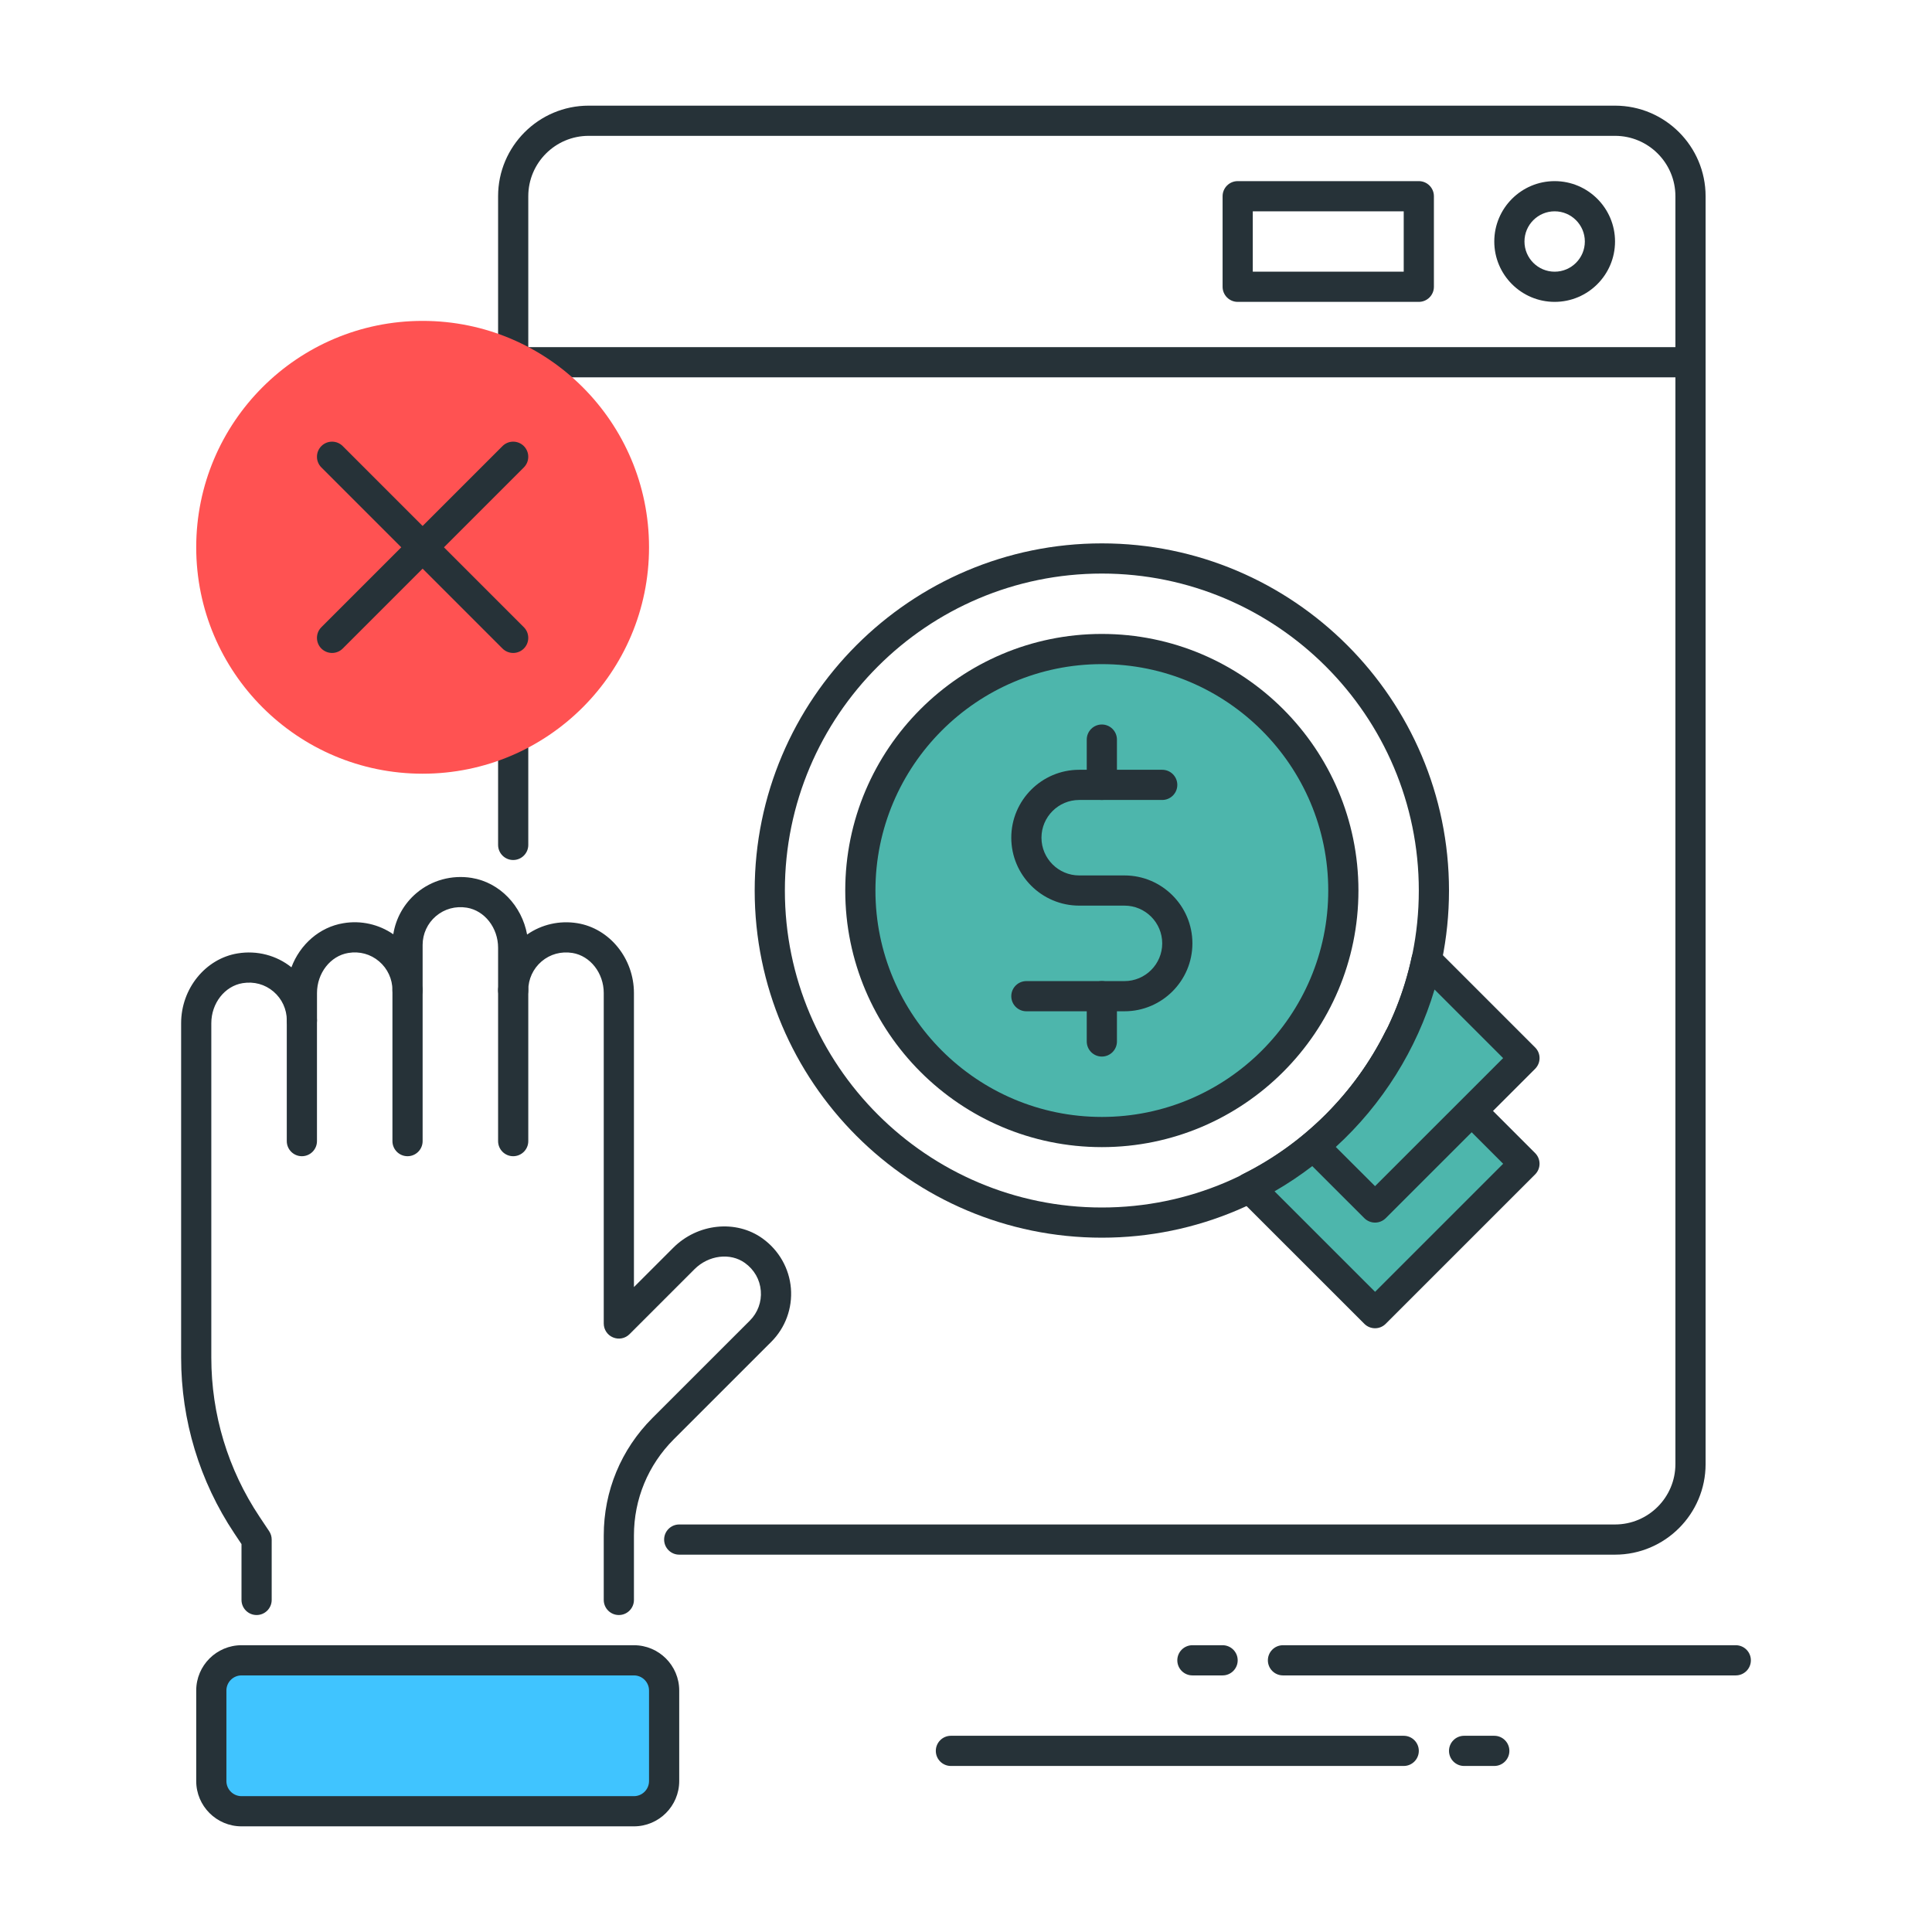 <?xml version="1.0" encoding="utf-8"?>
<!-- Generator: Adobe Illustrator 21.1.0, SVG Export Plug-In . SVG Version: 6.00 Build 0)  -->
<svg version="1.1" id="Icon_Set" xmlns="http://www.w3.org/2000/svg" xmlns:xlink="http://www.w3.org/1999/xlink" x="0px" y="0px"
	 viewBox="0 0 64 64" style="enable-background:new 0 0 64 64;" xml:space="preserve">
<style type="text/css">
	.st0{fill:#263238;}
	.st1{fill:#40C4FF;}
	.st2{fill:#FFD740;}
	.st3{fill:#FF5252;}
	.st4{fill:#4DB6AC;}
	.st5{fill:#FFFFFF;}
	.st6{fill:#4FC3F7;}
</style>
<g id="Anti_Money_Laundering">
	<g>
		<path class="st0" d="M56,12.5H17c-0.276,0-0.5-0.224-0.5-0.5s0.224-0.5,0.5-0.5h39c0.276,0,0.5,0.224,0.5,0.5S56.276,12.5,56,12.5
			z"/>
	</g>
	<g>
		<path class="st0" d="M47,10h-6c-0.276,0-0.5-0.224-0.5-0.5v-3C40.5,6.224,40.724,6,41,6h6c0.276,0,0.5,0.224,0.5,0.5v3
			C47.5,9.776,47.276,10,47,10z M41.5,9h5V7h-5V9z"/>
	</g>
	<g>
		<path class="st0" d="M51.5,10c-1.103,0-2-0.897-2-2s0.897-2,2-2s2,0.897,2,2S52.603,10,51.5,10z M51.5,7c-0.551,0-1,0.448-1,1
			s0.449,1,1,1s1-0.448,1-1S52.051,7,51.5,7z"/>
	</g>
	<g>
		<path class="st0" d="M53.5,51.5h-31c-0.276,0-0.5-0.224-0.5-0.5s0.224-0.5,0.5-0.5h31c1.103,0,2-0.897,2-2v-42
			c0-1.103-0.897-2-2-2h-34c-1.103,0-2,0.897-2,2v21.489c0,0.276-0.224,0.5-0.5,0.5s-0.5-0.224-0.5-0.5V6.5c0-1.654,1.346-3,3-3h34
			c1.654,0,3,1.346,3,3v42C56.5,50.154,55.154,51.5,53.5,51.5z"/>
	</g>
	<g>
		<path class="st0" d="M20.5,53.5c-0.276,0-0.5-0.224-0.5-0.5v-2.136c0-1.469,0.572-2.85,1.611-3.89l3.23-3.229
			c0.26-0.26,0.392-0.619,0.362-0.985c-0.03-0.372-0.217-0.699-0.525-0.922c-0.485-0.35-1.204-0.261-1.671,0.205l-2.153,2.153
			c-0.143,0.144-0.357,0.186-0.545,0.108C20.122,44.228,20,44.045,20,43.843V32.895c0-0.66-0.445-1.23-1.036-1.327
			c-0.375-0.06-0.739,0.038-1.023,0.28c-0.28,0.238-0.441,0.586-0.441,0.953c0,0.276-0.224,0.5-0.5,0.5s-0.5-0.224-0.5-0.5v-1.406
			c0-0.66-0.445-1.23-1.036-1.327c-0.375-0.06-0.739,0.039-1.023,0.28C14.161,30.586,14,30.934,14,31.301v1.5
			c0,0.276-0.224,0.5-0.5,0.5s-0.5-0.224-0.5-0.5c0-0.367-0.161-0.715-0.44-0.953c-0.284-0.242-0.648-0.343-1.023-0.28
			c-0.591,0.097-1.036,0.667-1.036,1.327v0.906c0,0.276-0.224,0.5-0.5,0.5s-0.5-0.224-0.5-0.5c0-0.367-0.161-0.715-0.44-0.953
			c-0.284-0.242-0.647-0.341-1.023-0.28C7.445,32.664,7,33.234,7,33.895v11.078c0,1.882,0.552,3.704,1.596,5.27l0.32,0.48
			C8.971,50.805,9,50.901,9,51v2c0,0.276-0.224,0.5-0.5,0.5S8,53.276,8,53v-1.849l-0.236-0.354C6.61,49.066,6,47.053,6,44.973
			V33.895c0-1.146,0.807-2.141,1.876-2.313c0.638-0.104,1.282,0.064,1.778,0.461c0.283-0.755,0.931-1.333,1.722-1.461
			c0.583-0.099,1.175,0.038,1.652,0.367c0.083-0.527,0.352-1.012,0.766-1.363c0.504-0.428,1.174-0.611,1.832-0.504
			c0.93,0.151,1.661,0.924,1.835,1.876c0.48-0.336,1.076-0.472,1.665-0.376C20.194,30.756,21,31.75,21,32.895v9.741l1.3-1.3
			c0.809-0.811,2.083-0.943,2.962-0.309c0.542,0.391,0.884,0.992,0.938,1.651c0.053,0.659-0.184,1.306-0.652,1.773l-3.23,3.229
			C21.468,48.532,21,49.663,21,50.864V53C21,53.276,20.776,53.5,20.5,53.5z"/>
	</g>
	<g>
		<path class="st0" d="M17,38.301c-0.276,0-0.5-0.224-0.5-0.5v-5c0-0.276,0.224-0.5,0.5-0.5s0.5,0.224,0.5,0.5v5
			C17.5,38.077,17.276,38.301,17,38.301z"/>
	</g>
	<g>
		<path class="st0" d="M13.5,38.301c-0.276,0-0.5-0.224-0.5-0.5v-5c0-0.276,0.224-0.5,0.5-0.5s0.5,0.224,0.5,0.5v5
			C14,38.077,13.776,38.301,13.5,38.301z"/>
	</g>
	<g>
		<path class="st0" d="M10,38.301c-0.276,0-0.5-0.224-0.5-0.5v-4c0-0.276,0.224-0.5,0.5-0.5s0.5,0.224,0.5,0.5v4
			C10.5,38.077,10.276,38.301,10,38.301z"/>
	</g>
	<g>
		<path class="st1" d="M21,60H8c-0.552,0-1-0.448-1-1v-3c0-0.552,0.448-1,1-1h13c0.552,0,1,0.448,1,1v3C22,59.552,21.552,60,21,60z"
			/>
		<path class="st0" d="M21,60.5H8c-0.827,0-1.5-0.673-1.5-1.5v-3c0-0.827,0.673-1.5,1.5-1.5h13c0.827,0,1.5,0.673,1.5,1.5v3
			C22.5,59.827,21.827,60.5,21,60.5z M8,55.5c-0.276,0-0.5,0.225-0.5,0.5v3c0,0.275,0.224,0.5,0.5,0.5h13c0.276,0,0.5-0.225,0.5-0.5
			v-3c0-0.275-0.224-0.5-0.5-0.5H8z"/>
	</g>
	<g>
		<path class="st0" d="M36.5,41C30.159,41,25,35.841,25,29.5S30.159,18,36.5,18S48,23.159,48,29.5S42.841,41,36.5,41z M36.5,19
			C30.71,19,26,23.71,26,29.5S30.71,40,36.5,40S47,35.29,47,29.5S42.29,19,36.5,19z"/>
	</g>
	<g>
		<path class="st4" d="M46.342,34.392c-1.067,2.142-2.808,3.883-4.95,4.95L45.55,43.5l4.95-4.95L46.342,34.392z"/>
		<path class="st0" d="M45.55,44c-0.128,0-0.256-0.049-0.354-0.146l-4.159-4.158c-0.114-0.113-0.166-0.275-0.14-0.434
			c0.026-0.159,0.127-0.296,0.271-0.367c2.034-1.014,3.712-2.691,4.726-4.726c0.072-0.145,0.208-0.245,0.367-0.271
			c0.158-0.03,0.32,0.025,0.434,0.14l4.158,4.159c0.195,0.195,0.195,0.512,0,0.707l-4.95,4.949C45.806,43.951,45.678,44,45.55,44z
			 M42.221,39.464l3.33,3.329l4.243-4.242l-3.329-3.33C45.452,36.977,43.976,38.452,42.221,39.464z"/>
	</g>
	<g>
		<path class="st4" d="M47.254,31.804c-0.525,2.459-1.868,4.615-3.735,6.164L45.55,40l4.95-4.95L47.254,31.804z"/>
		<path class="st0" d="M45.55,40.5c-0.128,0-0.256-0.049-0.354-0.146l-2.032-2.031c-0.1-0.1-0.152-0.236-0.146-0.377
			s0.072-0.271,0.18-0.361c1.811-1.503,3.077-3.593,3.566-5.884c0.038-0.179,0.171-0.323,0.347-0.375
			c0.178-0.05,0.366-0.002,0.496,0.126l3.246,3.246C50.947,34.791,51,34.918,51,35.051s-0.053,0.26-0.146,0.354l-4.95,4.949
			C45.806,40.451,45.678,40.5,45.55,40.5z M44.25,37.994l1.3,1.299l4.243-4.242l-2.272-2.272
			C46.927,34.771,45.792,36.585,44.25,37.994z"/>
	</g>
	<g>
		<circle class="st4" cx="36.5" cy="29.5" r="8"/>
		<path class="st0" d="M36.5,38c-4.687,0-8.5-3.813-8.5-8.5s3.813-8.5,8.5-8.5s8.5,3.813,8.5,8.5S41.187,38,36.5,38z M36.5,22
			c-4.136,0-7.5,3.364-7.5,7.5s3.364,7.5,7.5,7.5s7.5-3.364,7.5-7.5S40.636,22,36.5,22z"/>
	</g>
	<g>
		<path class="st0" d="M37.25,33.5H34c-0.276,0-0.5-0.224-0.5-0.5s0.224-0.5,0.5-0.5h3.25c0.689,0,1.25-0.561,1.25-1.25
			S37.939,30,37.25,30h-1.5c-1.241,0-2.25-1.01-2.25-2.25s1.009-2.25,2.25-2.25h2.75c0.276,0,0.5,0.224,0.5,0.5s-0.224,0.5-0.5,0.5
			h-2.75c-0.689,0-1.25,0.561-1.25,1.25S35.061,29,35.75,29h1.5c1.241,0,2.25,1.01,2.25,2.25S38.491,33.5,37.25,33.5z"/>
	</g>
	<g>
		<path class="st0" d="M36.5,26.5c-0.276,0-0.5-0.224-0.5-0.5v-1.5c0-0.276,0.224-0.5,0.5-0.5s0.5,0.224,0.5,0.5V26
			C37,26.276,36.776,26.5,36.5,26.5z"/>
	</g>
	<g>
		<path class="st0" d="M36.5,35c-0.276,0-0.5-0.224-0.5-0.5V33c0-0.276,0.224-0.5,0.5-0.5S37,32.724,37,33v1.5
			C37,34.776,36.776,35,36.5,35z"/>
	</g>
	<g>
		<circle class="st3" cx="14" cy="18.13" r="7.5"/>
	</g>
	<g>
		<path class="st0" d="M11,21.63c-0.128,0-0.256-0.049-0.354-0.146c-0.195-0.195-0.195-0.512,0-0.707l6-6
			c0.195-0.195,0.512-0.195,0.707,0s0.195,0.512,0,0.707l-6,6C11.256,21.581,11.128,21.63,11,21.63z"/>
	</g>
	<g>
		<path class="st0" d="M17,21.63c-0.128,0-0.256-0.049-0.354-0.146l-6-6c-0.195-0.195-0.195-0.512,0-0.707s0.512-0.195,0.707,0l6,6
			c0.195,0.195,0.195,0.512,0,0.707C17.256,21.581,17.128,21.63,17,21.63z"/>
	</g>
	<g>
		<path class="st0" d="M49.5,58.5h-1c-0.276,0-0.5-0.224-0.5-0.5s0.224-0.5,0.5-0.5h1c0.276,0,0.5,0.224,0.5,0.5
			S49.776,58.5,49.5,58.5z"/>
	</g>
	<g>
		<path class="st0" d="M46.5,58.5h-15c-0.276,0-0.5-0.224-0.5-0.5s0.224-0.5,0.5-0.5h15c0.276,0,0.5,0.224,0.5,0.5
			S46.776,58.5,46.5,58.5z"/>
	</g>
	<g>
		<path class="st0" d="M40.5,55.5h-1c-0.276,0-0.5-0.224-0.5-0.5s0.224-0.5,0.5-0.5h1c0.276,0,0.5,0.224,0.5,0.5
			S40.776,55.5,40.5,55.5z"/>
	</g>
	<g>
		<path class="st0" d="M57.5,55.5h-15c-0.276,0-0.5-0.224-0.5-0.5s0.224-0.5,0.5-0.5h15c0.276,0,0.5,0.224,0.5,0.5
			S57.776,55.5,57.5,55.5z"/>
	</g>
</g>
</svg>
